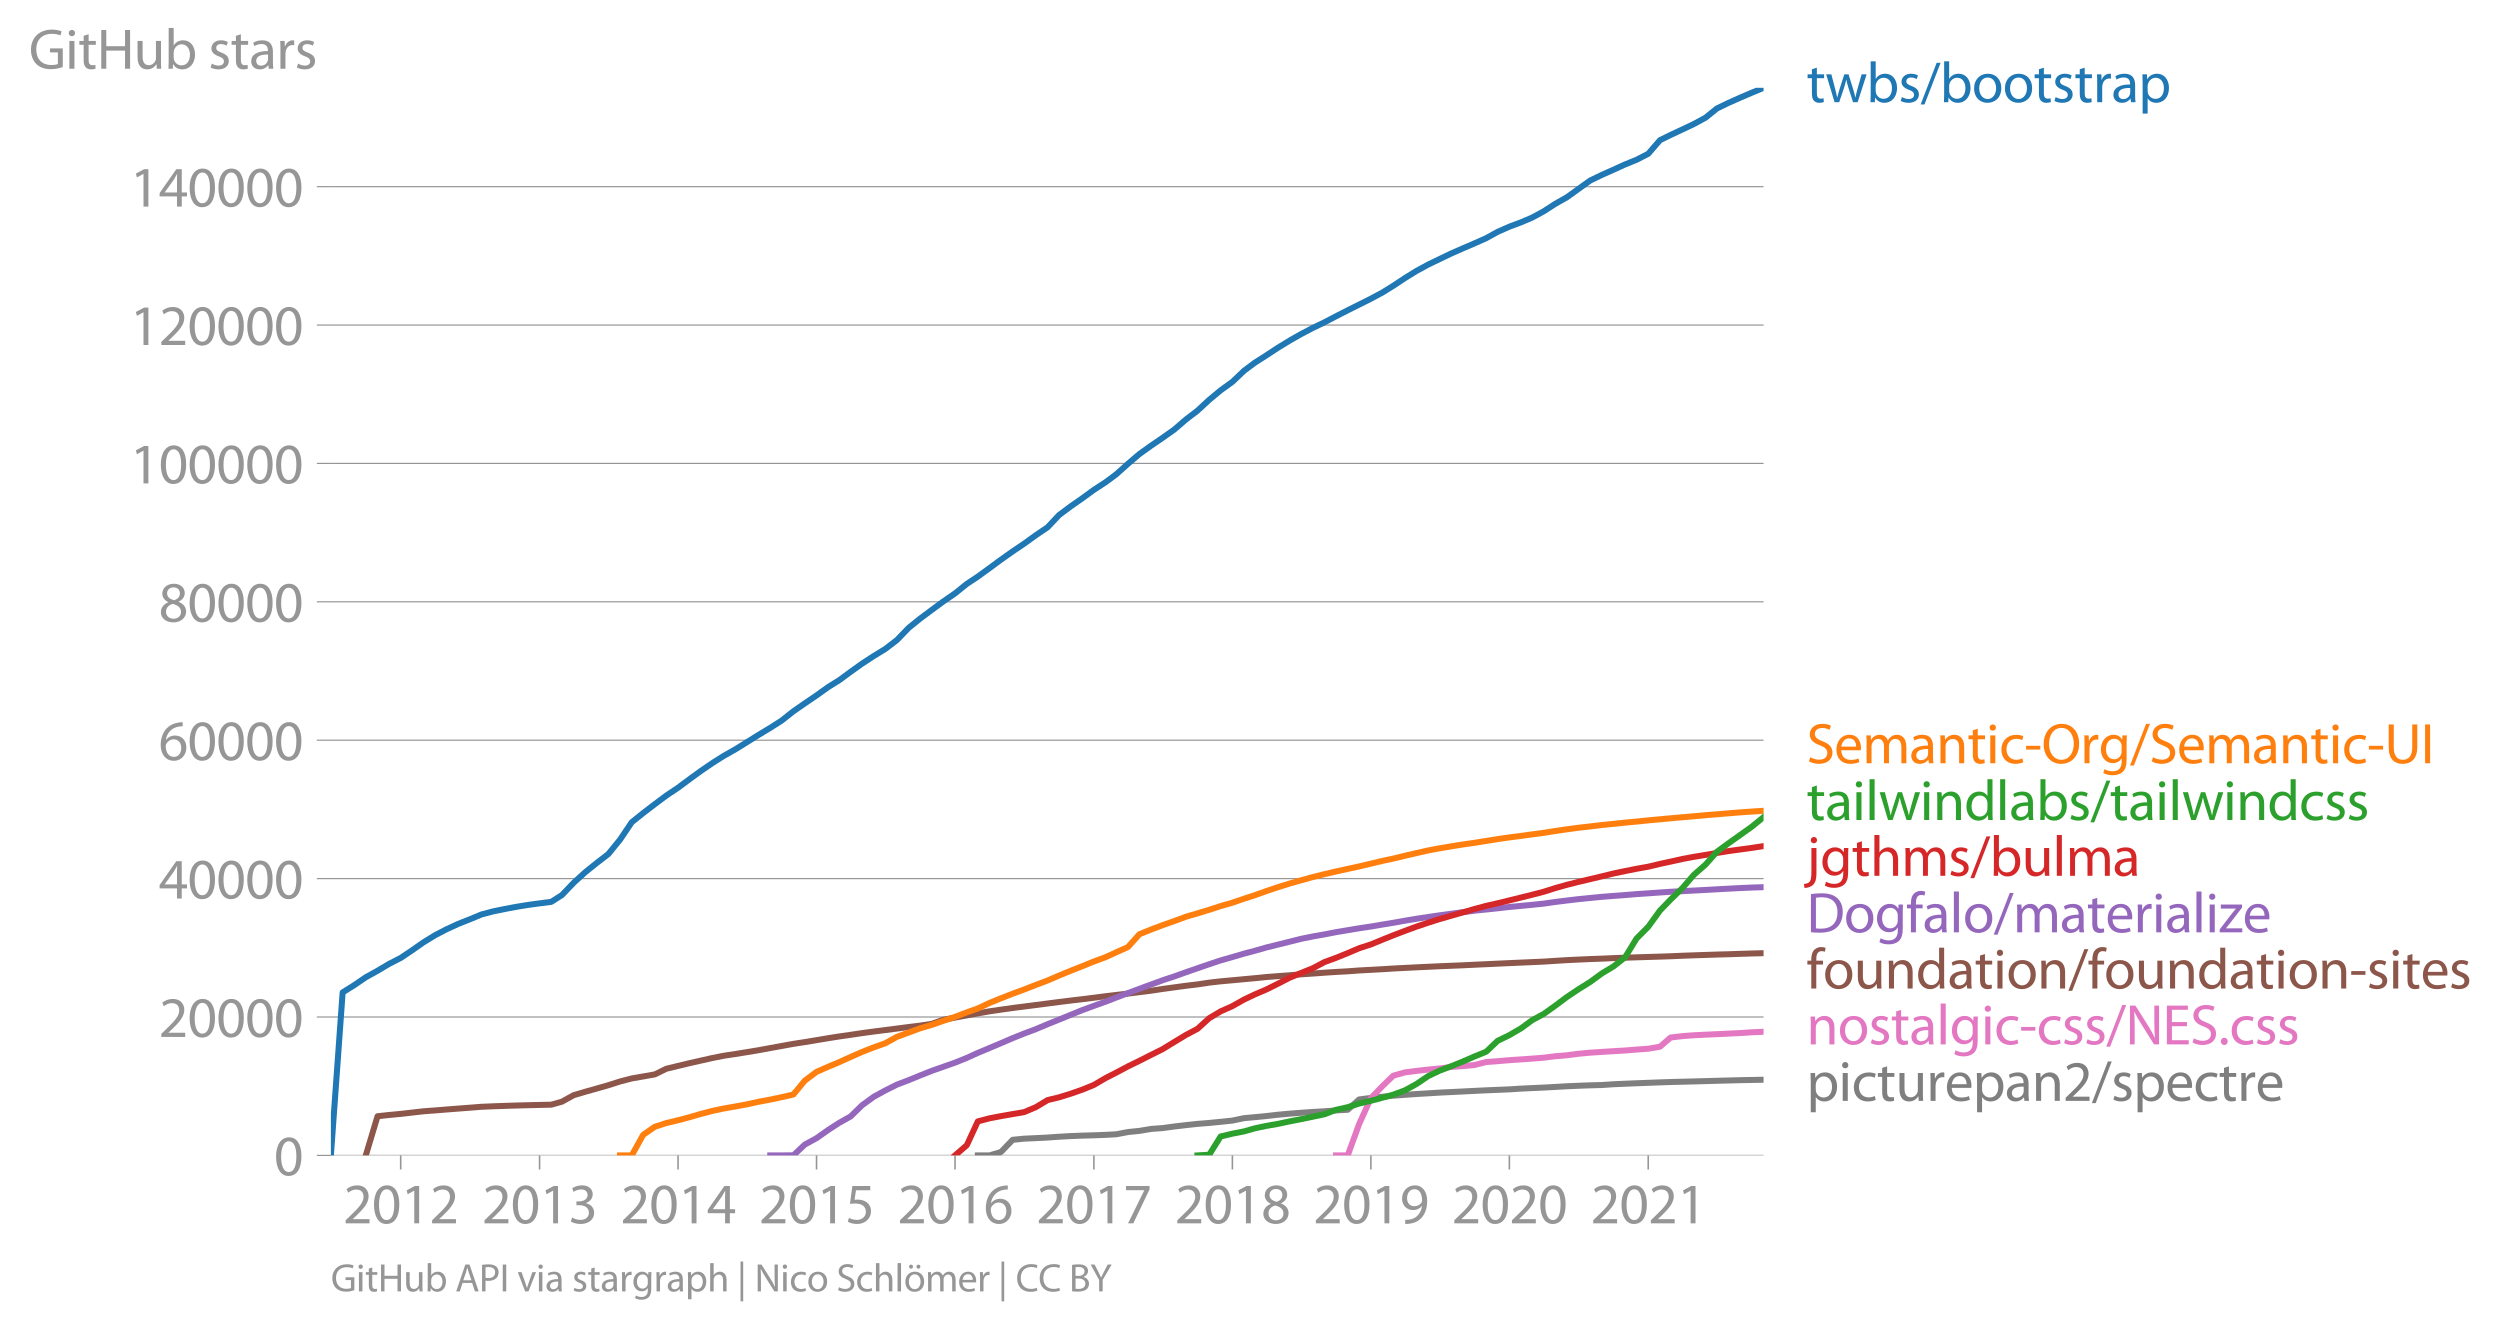 <svg height="442.037" viewBox="0 0 623.16 331.528" width="830.881" xmlns="http://www.w3.org/2000/svg" xmlns:xlink="http://www.w3.org/1999/xlink"><defs><style>*{stroke-linecap:butt;stroke-linejoin:round}</style></defs><g id="figure_1"><path d="M0 331.528h623.16V0H0z" style="fill:none" id="patch_1"/><g id="axes_1"><path d="M82.476 288h357.12V21.89H82.476z" style="fill:none" id="patch_2"/><g id="matplotlib.axis_1"><g id="xtick_1"><g id="line2d_1"><defs><path d="M0 0v3.5" id="m82e48ac716" style="stroke:#969696;stroke-width:.4"/></defs><use style="fill:#969696;stroke:#969696;stroke-width:.4" x="99.878" xlink:href="#m82e48ac716" y="288.001"/></g><g style="fill:#969696" transform="matrix(.14 0 0 -.14 85.515 304.94)" id="text_1"><defs><path d="M2944 0v467H1075v13l333 307c877 845 1434 1466 1434 2234 0 595-378 1209-1274 1209-480 0-890-179-1178-422l180-397c192 160 505 352 883 352 621 0 825-390 825-813-6-627-486-1164-1548-2176L288 346V0h2656z" id="MyriadPro-Regular-32" transform="scale(.016)"/><path d="M1677 4230c-845 0-1447-768-1447-2163C243 691 794-70 1606-70c922 0 1447 780 1447 2195 0 1325-499 2105-1376 2105zm-32-435c582 0 845-672 845-1696 0-1062-276-1734-852-1734-512 0-844 614-844 1696 0 1133 358 1734 851 1734z" id="MyriadPro-Regular-30" transform="scale(.016)"/><path d="M1510 0h544v4160h-480l-908-486 108-429 724 390h12V0z" id="MyriadPro-Regular-31" transform="scale(.016)"/></defs><use xlink:href="#MyriadPro-Regular-32"/><use x="51.3" xlink:href="#MyriadPro-Regular-30"/><use x="102.6" xlink:href="#MyriadPro-Regular-31"/><use x="153.9" xlink:href="#MyriadPro-Regular-32"/></g></g><g id="xtick_2"><use style="fill:#969696;stroke:#969696;stroke-width:.4" x="134.493" xlink:href="#m82e48ac716" y="288.001" id="line2d_2"/><g style="fill:#969696" transform="matrix(.14 0 0 -.14 120.13 304.94)" id="text_2"><defs><path d="M269 211C474 77 883-70 1350-70c999 0 1517 582 1517 1248 0 582-416 966-928 1068v13c512 186 768 551 768 979 0 506-371 992-1190 992-448 0-871-160-1088-320l147-409c179 128 499 275 832 275 518 0 730-294 730-627 0-493-519-704-928-704H896v-423h314c544 0 1068-249 1075-832 6-345-218-806-941-806-390 0-762 160-922 262L269 211z" id="MyriadPro-Regular-33" transform="scale(.016)"/></defs><use xlink:href="#MyriadPro-Regular-32"/><use x="51.3" xlink:href="#MyriadPro-Regular-30"/><use x="102.6" xlink:href="#MyriadPro-Regular-31"/><use x="153.9" xlink:href="#MyriadPro-Regular-33"/></g></g><g id="xtick_3"><use style="fill:#969696;stroke:#969696;stroke-width:.4" x="169.014" xlink:href="#m82e48ac716" y="288.001" id="line2d_3"/><g style="fill:#969696" transform="matrix(.14 0 0 -.14 154.65 304.94)" id="text_3"><defs><path d="M2560 0v1133h582v441h-582v2586h-608L96 1504v-371h1933V0h531zM666 1574v13l1017 1415c115 192 218 371 346 614h19c-13-218-19-435-19-653V1574H666z" id="MyriadPro-Regular-34" transform="scale(.016)"/></defs><use xlink:href="#MyriadPro-Regular-32"/><use x="51.3" xlink:href="#MyriadPro-Regular-30"/><use x="102.6" xlink:href="#MyriadPro-Regular-31"/><use x="153.9" xlink:href="#MyriadPro-Regular-34"/></g></g><g id="xtick_4"><use style="fill:#969696;stroke:#969696;stroke-width:.4" x="203.534" xlink:href="#m82e48ac716" y="288.001" id="line2d_4"/><g style="fill:#969696" transform="matrix(.14 0 0 -.14 189.17 304.94)" id="text_4"><defs><path d="M2771 4160H781L512 2163c154 19 339 45 576 45 832 0 1190-384 1197-922 0-556-455-902-986-902-377 0-717 128-889 230L269 186C467 58 851-70 1306-70c902 0 1548 608 1548 1420 0 525-268 884-595 1069-256 154-576 224-896 224-153 0-243-13-339-25l160 1068h1587v474z" id="MyriadPro-Regular-35" transform="scale(.016)"/></defs><use xlink:href="#MyriadPro-Regular-32"/><use x="51.3" xlink:href="#MyriadPro-Regular-30"/><use x="102.6" xlink:href="#MyriadPro-Regular-31"/><use x="153.9" xlink:href="#MyriadPro-Regular-35"/></g></g><g id="xtick_5"><use style="fill:#969696;stroke:#969696;stroke-width:.4" x="238.054" xlink:href="#m82e48ac716" y="288.001" id="line2d_5"/><g style="fill:#969696" transform="matrix(.14 0 0 -.14 223.691 304.94)" id="text_5"><defs><path d="M2662 4224c-102 0-243-6-409-32-525-64-986-275-1331-614-410-410-704-1056-704-1876C218 621 800-70 1690-70c864 0 1382 704 1382 1465 0 813-518 1344-1254 1344-461 0-807-217-1005-480h-19c96 685 563 1331 1446 1479 160 25 307 32 422 25v461zM1690 365c-589 0-903 505-916 1190 0 103 26 186 64 250 154 301 468 512 807 512 518 0 857-359 857-954s-326-998-806-998h-6z" id="MyriadPro-Regular-36" transform="scale(.016)"/></defs><use xlink:href="#MyriadPro-Regular-32"/><use x="51.3" xlink:href="#MyriadPro-Regular-30"/><use x="102.6" xlink:href="#MyriadPro-Regular-31"/><use x="153.9" xlink:href="#MyriadPro-Regular-36"/></g></g><g id="xtick_6"><use style="fill:#969696;stroke:#969696;stroke-width:.4" x="272.669" xlink:href="#m82e48ac716" y="288.001" id="line2d_6"/><g style="fill:#969696" transform="matrix(.14 0 0 -.14 258.306 304.94)" id="text_6"><defs><path d="M365 4160v-467h2035v-13L595 0h583l1811 3789v371H365z" id="MyriadPro-Regular-37" transform="scale(.016)"/></defs><use xlink:href="#MyriadPro-Regular-32"/><use x="51.3" xlink:href="#MyriadPro-Regular-30"/><use x="102.6" xlink:href="#MyriadPro-Regular-31"/><use x="153.9" xlink:href="#MyriadPro-Regular-37"/></g></g><g id="xtick_7"><use style="fill:#969696;stroke:#969696;stroke-width:.4" x="307.189" xlink:href="#m82e48ac716" y="288.001" id="line2d_7"/><g style="fill:#969696" transform="matrix(.14 0 0 -.14 292.826 304.94)" id="text_7"><defs><path d="M1062 2170c-512-218-825-589-825-1114C237 448 762-70 1632-70c794 0 1414 486 1414 1209 0 506-320 871-838 1075v20c512 243 685 620 685 972 0 519-403 1024-1210 1024-729 0-1286-448-1286-1107 0-358 198-717 659-934l6-19zm583-1831c-531 0-851 371-832 794 0 397 262 717 749 857 563-160 915-403 915-908 0-423-327-743-832-743zm6 3488c506 0 704-345 704-678 0-378-275-634-633-755-480 128-794 352-794 768 0 358 256 665 723 665z" id="MyriadPro-Regular-38" transform="scale(.016)"/></defs><use xlink:href="#MyriadPro-Regular-32"/><use x="51.3" xlink:href="#MyriadPro-Regular-30"/><use x="102.6" xlink:href="#MyriadPro-Regular-31"/><use x="153.9" xlink:href="#MyriadPro-Regular-38"/></g></g><g id="xtick_8"><use style="fill:#969696;stroke:#969696;stroke-width:.4" x="341.71" xlink:href="#m82e48ac716" y="288.001" id="line2d_8"/><g style="fill:#969696" transform="matrix(.14 0 0 -.14 327.347 304.94)" id="text_8"><defs><path d="M614-64c135-6 314 0 519 32 448 51 889 243 1209 557 410 397 717 1037 717 1952 0 1062-525 1753-1376 1753S262 3539 262 2752c0-710 480-1274 1229-1274 416 0 749 167 979 448h20c-77-492-276-857-551-1107-237-224-544-358-870-403-192-19-333-32-455-19V-64zm1024 3866c589 0 852-544 852-1255 0-89-20-153-52-205-147-249-441-435-819-435-486 0-800 365-800 883 0 589 339 1012 813 1012h6z" id="MyriadPro-Regular-39" transform="scale(.016)"/></defs><use xlink:href="#MyriadPro-Regular-32"/><use x="51.3" xlink:href="#MyriadPro-Regular-30"/><use x="102.6" xlink:href="#MyriadPro-Regular-31"/><use x="153.9" xlink:href="#MyriadPro-Regular-39"/></g></g><g id="xtick_9"><use style="fill:#969696;stroke:#969696;stroke-width:.4" x="376.23" xlink:href="#m82e48ac716" y="288.001" id="line2d_9"/><g style="fill:#969696" transform="matrix(.14 0 0 -.14 361.867 304.94)" id="text_9"><use xlink:href="#MyriadPro-Regular-32"/><use x="51.3" xlink:href="#MyriadPro-Regular-30"/><use x="102.6" xlink:href="#MyriadPro-Regular-32"/><use x="153.9" xlink:href="#MyriadPro-Regular-30"/></g></g><g id="xtick_10"><use style="fill:#969696;stroke:#969696;stroke-width:.4" x="410.845" xlink:href="#m82e48ac716" y="288.001" id="line2d_10"/><g style="fill:#969696" transform="matrix(.14 0 0 -.14 396.482 304.94)" id="text_10"><use xlink:href="#MyriadPro-Regular-32"/><use x="51.3" xlink:href="#MyriadPro-Regular-30"/><use x="102.6" xlink:href="#MyriadPro-Regular-32"/><use x="153.9" xlink:href="#MyriadPro-Regular-31"/></g></g></g><g id="matplotlib.axis_2"><g id="ytick_1"><path clip-path="url(#p76e4a650b2)" d="M82.476 288h357.12" style="fill:none;stroke:#969696;stroke-linecap:square;stroke-width:.3" id="line2d_11"/><g id="line2d_12"><defs><path d="M0 0h-3.5" id="m684e1a2190" style="stroke:#969696;stroke-width:.3"/></defs><use style="fill:#969696;stroke:#969696;stroke-width:.3" x="82.476" xlink:href="#m684e1a2190" y="288.001"/></g><use xlink:href="#MyriadPro-Regular-30" style="fill:#969696" transform="matrix(.14 0 0 -.14 68.295 292.97)" id="text_11"/></g><g id="ytick_2"><path clip-path="url(#p76e4a650b2)" d="M82.476 253.504h357.12" style="fill:none;stroke:#969696;stroke-linecap:square;stroke-width:.3" id="line2d_13"/><use style="fill:#969696;stroke:#969696;stroke-width:.3" x="82.476" xlink:href="#m684e1a2190" y="253.504" id="line2d_14"/><g style="fill:#969696" transform="matrix(.14 0 0 -.14 39.568 258.474)" id="text_12"><use xlink:href="#MyriadPro-Regular-32"/><use x="51.3" xlink:href="#MyriadPro-Regular-30"/><use x="102.6" xlink:href="#MyriadPro-Regular-30"/><use x="153.9" xlink:href="#MyriadPro-Regular-30"/><use x="205.2" xlink:href="#MyriadPro-Regular-30"/></g></g><g id="ytick_3"><path clip-path="url(#p76e4a650b2)" d="M82.476 219.007h357.12" style="fill:none;stroke:#969696;stroke-linecap:square;stroke-width:.3" id="line2d_15"/><use style="fill:#969696;stroke:#969696;stroke-width:.3" x="82.476" xlink:href="#m684e1a2190" y="219.007" id="line2d_16"/><g style="fill:#969696" transform="matrix(.14 0 0 -.14 39.568 223.977)" id="text_13"><use xlink:href="#MyriadPro-Regular-34"/><use x="51.3" xlink:href="#MyriadPro-Regular-30"/><use x="102.6" xlink:href="#MyriadPro-Regular-30"/><use x="153.9" xlink:href="#MyriadPro-Regular-30"/><use x="205.2" xlink:href="#MyriadPro-Regular-30"/></g></g><g id="ytick_4"><path clip-path="url(#p76e4a650b2)" d="M82.476 184.51h357.12" style="fill:none;stroke:#969696;stroke-linecap:square;stroke-width:.3" id="line2d_17"/><use style="fill:#969696;stroke:#969696;stroke-width:.3" x="82.476" xlink:href="#m684e1a2190" y="184.51" id="line2d_18"/><g style="fill:#969696" transform="matrix(.14 0 0 -.14 39.568 189.48)" id="text_14"><use xlink:href="#MyriadPro-Regular-36"/><use x="51.3" xlink:href="#MyriadPro-Regular-30"/><use x="102.6" xlink:href="#MyriadPro-Regular-30"/><use x="153.9" xlink:href="#MyriadPro-Regular-30"/><use x="205.2" xlink:href="#MyriadPro-Regular-30"/></g></g><g id="ytick_5"><path clip-path="url(#p76e4a650b2)" d="M82.476 150.013h357.12" style="fill:none;stroke:#969696;stroke-linecap:square;stroke-width:.3" id="line2d_19"/><use style="fill:#969696;stroke:#969696;stroke-width:.3" x="82.476" xlink:href="#m684e1a2190" y="150.013" id="line2d_20"/><g style="fill:#969696" transform="matrix(.14 0 0 -.14 39.568 154.983)" id="text_15"><use xlink:href="#MyriadPro-Regular-38"/><use x="51.3" xlink:href="#MyriadPro-Regular-30"/><use x="102.6" xlink:href="#MyriadPro-Regular-30"/><use x="153.9" xlink:href="#MyriadPro-Regular-30"/><use x="205.2" xlink:href="#MyriadPro-Regular-30"/></g></g><g id="ytick_6"><path clip-path="url(#p76e4a650b2)" d="M82.476 115.516h357.12" style="fill:none;stroke:#969696;stroke-linecap:square;stroke-width:.3" id="line2d_21"/><use style="fill:#969696;stroke:#969696;stroke-width:.3" x="82.476" xlink:href="#m684e1a2190" y="115.516" id="line2d_22"/><g style="fill:#969696" transform="matrix(.14 0 0 -.14 32.387 120.486)" id="text_16"><use xlink:href="#MyriadPro-Regular-31"/><use x="51.3" xlink:href="#MyriadPro-Regular-30"/><use x="102.6" xlink:href="#MyriadPro-Regular-30"/><use x="153.9" xlink:href="#MyriadPro-Regular-30"/><use x="205.2" xlink:href="#MyriadPro-Regular-30"/><use x="256.5" xlink:href="#MyriadPro-Regular-30"/></g></g><g id="ytick_7"><path clip-path="url(#p76e4a650b2)" d="M82.476 81.02h357.12" style="fill:none;stroke:#969696;stroke-linecap:square;stroke-width:.3" id="line2d_23"/><use style="fill:#969696;stroke:#969696;stroke-width:.3" x="82.476" xlink:href="#m684e1a2190" y="81.02" id="line2d_24"/><g style="fill:#969696" transform="matrix(.14 0 0 -.14 32.387 85.99)" id="text_17"><use xlink:href="#MyriadPro-Regular-31"/><use x="51.3" xlink:href="#MyriadPro-Regular-32"/><use x="102.6" xlink:href="#MyriadPro-Regular-30"/><use x="153.9" xlink:href="#MyriadPro-Regular-30"/><use x="205.2" xlink:href="#MyriadPro-Regular-30"/><use x="256.5" xlink:href="#MyriadPro-Regular-30"/></g></g><g id="ytick_8"><path clip-path="url(#p76e4a650b2)" d="M82.476 46.523h357.12" style="fill:none;stroke:#969696;stroke-linecap:square;stroke-width:.3" id="line2d_25"/><use style="fill:#969696;stroke:#969696;stroke-width:.3" x="82.476" xlink:href="#m684e1a2190" y="46.523" id="line2d_26"/><g style="fill:#969696" transform="matrix(.14 0 0 -.14 32.387 51.493)" id="text_18"><use xlink:href="#MyriadPro-Regular-31"/><use x="51.3" xlink:href="#MyriadPro-Regular-34"/><use x="102.6" xlink:href="#MyriadPro-Regular-30"/><use x="153.9" xlink:href="#MyriadPro-Regular-30"/><use x="205.2" xlink:href="#MyriadPro-Regular-30"/><use x="256.5" xlink:href="#MyriadPro-Regular-30"/></g></g><g style="fill:#969696" transform="matrix(.14 0 0 -.14 7.2 17.14)" id="text_19"><defs><path d="M3770 2266H2349v-448h877V531c-128-64-378-115-743-115-1005 0-1664 646-1664 1741 0 1081 685 1734 1735 1734 435 0 723-83 953-185l135 454c-186 90-576 198-1076 198-1446 0-2329-940-2336-2227 0-672 231-1248 602-1606 422-403 960-570 1613-570 582 0 1075 147 1325 237v2074z" id="MyriadPro-Regular-47" transform="scale(.016)"/><path d="M1030 0v3098H467V0h563zM749 4320c-205 0-352-154-352-352 0-192 141-346 339-346 224 0 365 154 358 346 0 198-134 352-345 352z" id="MyriadPro-Regular-69" transform="scale(.016)"/><path d="M595 3667v-569H115v-429h480V979c0-365 58-640 218-806C947 19 1158-70 1421-70c217 0 390 38 499 83l-26 422c-83-25-172-38-326-38-314 0-422 217-422 601v1671h806v429h-806v742l-551-173z" id="MyriadPro-Regular-74" transform="scale(.016)"/><path d="M486 4314V0h557v2022h2087V0h563v4314h-563V2509H1043v1805H486z" id="MyriadPro-Regular-48" transform="scale(.016)"/><path d="M3059 3098h-563V1197c0-103-19-205-51-288-103-250-365-512-743-512-512 0-691 397-691 985v1716H448V1286C448 198 1030-70 1517-70c550 0 877 326 1024 576h13l32-506h499c-19 243-26 525-26 845v2253z" id="MyriadPro-Regular-75" transform="scale(.016)"/><path d="M467 800c0-275-13-589-25-800h486l26 512h19c230-410 589-582 1037-582 691 0 1388 550 1388 1657 7 941-537 1581-1305 1581-499 0-858-224-1056-570h-13v1946H467V800zm557 998c0 90 19 167 32 231 115 429 474 691 858 691 601 0 921-531 921-1152 0-710-352-1190-941-1190-409 0-736 268-844 659-13 64-26 134-26 205v556z" id="MyriadPro-Regular-62" transform="scale(.016)"/><path d="M250 147C467 19 781-70 1120-70c736 0 1158 390 1158 934 0 461-275 730-812 934-404 154-589 269-589 525 0 231 185 423 518 423 288 0 512-103 634-180l141 410c-173 102-448 192-762 192-666 0-1069-410-1069-909 0-371 263-678 819-877 416-153 576-300 576-569 0-256-192-461-601-461-282 0-576 115-743 224L250 147z" id="MyriadPro-Regular-73" transform="scale(.016)"/><path d="M2643 1901c0 621-230 1267-1177 1267-391 0-762-109-1018-275l128-371c218 140 518 230 806 230 634 0 704-461 704-717v-64C890 1978 224 1568 224 819c0-448 320-889 947-889 442 0 775 217 947 460h20l44-390h512c-38 211-51 474-51 742v1159zm-544-858c0-57-13-121-32-179-89-262-345-518-749-518-288 0-531 172-531 537 0 602 698 711 1312 698v-538z" id="MyriadPro-Regular-61" transform="scale(.016)"/><path d="M467 0h557v1651c0 96 13 186 26 263 76 422 358 723 755 723 77 0 134-7 192-19v531c-51 13-96 19-160 19-378 0-717-262-858-678h-25l-20 608H442c19-288 25-602 25-967V0z" id="MyriadPro-Regular-72" transform="scale(.016)"/></defs><use xlink:href="#MyriadPro-Regular-47"/><use x="64.6" xlink:href="#MyriadPro-Regular-69"/><use x="88" xlink:href="#MyriadPro-Regular-74"/><use x="121.1" xlink:href="#MyriadPro-Regular-48"/><use x="186.3" xlink:href="#MyriadPro-Regular-75"/><use x="241.4" xlink:href="#MyriadPro-Regular-62"/><use x="298.3" xlink:href="#MyriadPro-Regular-20"/><use x="319.5" xlink:href="#MyriadPro-Regular-73"/><use x="359.1" xlink:href="#MyriadPro-Regular-74"/><use x="392.2" xlink:href="#MyriadPro-Regular-61"/><use x="440.4" xlink:href="#MyriadPro-Regular-72"/><use x="473.1" xlink:href="#MyriadPro-Regular-73"/></g></g><path clip-path="url(#p76e4a650b2)" d="m243.729 288 2.932-.001 2.837-.84 2.932-3.048 2.837-.281 2.932-.133 2.932-.148 2.837-.202 2.932-.164 2.837-.107 2.932-.09 2.932-.108 2.648-.145 2.932-.555 2.837-.289 2.932-.49 2.837-.208 2.932-.397 2.932-.343 2.837-.307 2.932-.235 2.838-.28 2.931-.306 2.932-.612 2.648-.238 2.932-.288 2.838-.323 2.931-.27 2.838-.216 2.932-.206 2.932-.167 2.837-.207 2.932-.17 2.837-2.572 2.932-.383 2.932-.294 2.648-.26 2.932-.214 2.837-.203 2.932-.173 2.837-.178 2.932-.14 2.932-.143 2.837-.148 2.932-.138 2.837-.117 2.932-.124 2.932-.185 2.743-.131 2.932-.133 2.837-.153 2.932-.173 2.837-.12 2.932-.11 2.932-.075 2.837-.195 2.932-.128 2.837-.115 2.932-.112 2.932-.112 2.648-.09 2.932-.074 2.837-.07 2.932-.08 2.837-.083 2.932-.073 2.932-.08 2.837-.052 2.932-.059" style="fill:none;stroke:#7f7f7f;stroke-linecap:square;stroke-width:1.5" id="line2d_27"/><path clip-path="url(#p76e4a650b2)" d="m333.009 288 2.932-.001 2.837-7.803 2.932-6.46 2.932-3.048 2.648-2.561 2.932-.825 2.837-.36 2.932-.335 2.837-.27 2.932-.389 2.932-.213 2.837-.264 2.932-.744 2.837-.21 2.932-.254 2.932-.195 2.743-.193 2.932-.238 2.837-.355 2.932-.24 2.837-.378 2.932-.27 2.932-.194 2.837-.177 2.932-.173 2.837-.233 2.932-.207 2.932-.502 2.648-2.292 2.932-.347 2.837-.215 2.932-.145 2.837-.128 2.932-.141 2.932-.138 2.837-.188 2.932-.136" style="fill:none;stroke:#e377c2;stroke-linecap:square;stroke-width:1.5" id="line2d_28"/><path clip-path="url(#p76e4a650b2)" d="m91.177 288 2.932-9.76 2.837-.31 2.932-.277 2.932-.336 2.743-.312 2.932-.221 2.837-.228 2.932-.23 2.837-.215 2.932-.23 2.932-.125 2.837-.1 2.932-.093 2.837-.071 2.932-.072 2.932-.064 2.648-.749 2.932-1.62 2.837-.838 2.932-.826 2.838-.81 2.931-.934 2.932-.764 2.838-.493 2.931-.52 2.838-1.398 2.932-.71 2.931-.703 2.649-.597 2.931-.662 2.838-.564 2.932-.443 2.837-.456 2.932-.486 2.932-.545 2.837-.509 2.932-.536 2.837-.433 2.932-.487 2.932-.493 2.648-.42 2.932-.418 2.837-.428 2.932-.392 2.837-.363 2.932-.376 2.932-.385 2.837-.35 2.932-.45 2.837-1.003 2.932-.553 2.932-.537 2.743-.503 2.932-.518 2.837-.415 2.932-.416 2.837-.36 2.932-.378 2.932-.383 2.837-.368 2.932-.364 2.837-.33 2.932-.373 2.932-.378 2.648-.316 2.932-.341 2.837-.356 2.932-.364 2.837-.432 2.932-.397 2.932-.4 2.837-.337 2.932-.441 2.838-.325 2.931-.262 2.932-.276 2.648-.241 2.932-.295 2.838-.217 2.931-.218 2.838-.233 2.932-.196 2.932-.218 2.837-.182 2.932-.16 2.837-.211 2.932-.157 2.932-.16 2.648-.168 2.932-.153 2.837-.144 2.932-.134 2.837-.133 2.932-.12 2.932-.121 2.837-.14 2.932-.133 2.837-.133 2.932-.133 2.932-.129 2.743-.122 2.932-.13 2.837-.186 2.932-.18 2.837-.134 2.932-.131 2.932-.104 2.837-.129 2.932-.105 2.837-.093 2.932-.09 2.932-.088 2.648-.09 2.932-.127 2.837-.104 2.932-.098 2.837-.093 2.932-.081 2.932-.1 2.837-.09 2.932-.072" style="fill:none;stroke:#8c564b;stroke-linecap:square;stroke-width:1.5" id="line2d_29"/><g style="fill:#1f77b4" transform="matrix(.14 0 0 -.14 450.31 25.473)" id="text_20"><defs><path d="M115 3098 1050 0h512l499 1472c109 333 205 653 281 1024h13c77-365 167-672 275-1018L3104 0h512l998 3098h-556l-442-1556c-102-364-186-691-237-1004h-19c-70 313-160 640-275 1011l-480 1549h-474l-505-1575c-103-339-205-672-276-985h-19c-57 320-141 640-230 985L691 3098H115z" id="MyriadPro-Regular-77" transform="scale(.016)"/><path d="m422-256 1792 4640h-435L-6-256h428z" id="MyriadPro-Regular-2f" transform="scale(.016)"/><path d="M1779 3168c-857 0-1536-608-1536-1645C243 544 890-70 1728-70c749 0 1542 499 1542 1644 0 948-601 1594-1491 1594zm-13-422c666 0 928-666 928-1191 0-697-403-1203-940-1203-551 0-941 512-941 1190 0 589 288 1204 953 1204z" id="MyriadPro-Regular-6f" transform="scale(.016)"/><path d="M467-1267h557V416h13c185-307 544-486 953-486 730 0 1408 550 1408 1664 0 940-563 1574-1312 1574-505 0-870-224-1100-602h-13l-26 532H442c12-295 25-615 25-1012v-3353zm557 3059c0 77 19 160 38 230 109 423 468 698 852 698 595 0 921-531 921-1152 0-710-345-1197-941-1197-403 0-742 269-844 659-13 71-26 148-26 231v531z" id="MyriadPro-Regular-70" transform="scale(.016)"/></defs><use xlink:href="#MyriadPro-Regular-74"/><use x="33.1" xlink:href="#MyriadPro-Regular-77"/><use x="106.7" xlink:href="#MyriadPro-Regular-62"/><use x="163.6" xlink:href="#MyriadPro-Regular-73"/><use x="203.2" xlink:href="#MyriadPro-Regular-2f"/><use x="237.5" xlink:href="#MyriadPro-Regular-62"/><use x="294.4" xlink:href="#MyriadPro-Regular-6f"/><use x="349.3" xlink:href="#MyriadPro-Regular-6f"/><use x="404.2" xlink:href="#MyriadPro-Regular-74"/><use x="437.3" xlink:href="#MyriadPro-Regular-73"/><use x="476.9" xlink:href="#MyriadPro-Regular-74"/><use x="510" xlink:href="#MyriadPro-Regular-72"/><use x="542.7" xlink:href="#MyriadPro-Regular-61"/><use x="590.9" xlink:href="#MyriadPro-Regular-70"/></g><g style="fill:#ff7f0e" transform="matrix(.14 0 0 -.14 450.31 190.247)" id="text_21"><defs><path d="M269 211C499 58 954-70 1370-70c1017 0 1510 582 1510 1248 0 633-371 985-1101 1267-595 230-857 429-857 832 0 294 224 646 812 646 391 0 679-128 820-205l153 455c-192 109-512 211-953 211-839 0-1396-499-1396-1171 0-608 436-973 1140-1223 582-224 812-454 812-857 0-435-332-736-902-736-384 0-749 128-998 281L269 211z" id="MyriadPro-Regular-53" transform="scale(.016)"/><path d="M2957 1446c6 58 19 148 19 263 0 569-269 1459-1280 1459-902 0-1453-736-1453-1670C243 563 813-70 1766-70c493 0 832 108 1031 198l-96 403c-211-89-455-160-858-160-563 0-1049 314-1062 1075h2176zM787 1850c45 390 295 915 864 915 634 0 787-557 781-915H787z" id="MyriadPro-Regular-65" transform="scale(.016)"/><path d="M467 0h551v1869c0 96 12 192 44 275 90 282 346 563 698 563 429 0 646-358 646-851V0h551v1914c0 102 19 204 45 281 96 275 345 512 665 512 455 0 672-358 672-953V0h551v1824c0 1075-608 1344-1018 1344-294 0-499-77-685-218-128-96-249-230-345-403h-13c-135 365-455 621-877 621-512 0-800-275-973-570h-19l-26 500H442c19-256 25-519 25-839V0z" id="MyriadPro-Regular-6d" transform="scale(.016)"/><path d="M467 0h563v1862c0 96 13 192 39 263 96 313 384 576 755 576 531 0 717-416 717-915V0h563v1850c0 1062-666 1318-1094 1318-512 0-871-288-1024-582h-13l-32 512H442c19-256 25-519 25-839V0z" id="MyriadPro-Regular-6e" transform="scale(.016)"/><path d="M2579 538c-160-71-371-154-691-154-614 0-1075 442-1075 1158 0 647 384 1172 1094 1172 307 0 519-71 653-148l128 436c-154 76-448 160-781 160-1011 0-1664-692-1664-1645C243 570 851-70 1786-70c416 0 742 108 889 185l-96 423z" id="MyriadPro-Regular-63" transform="scale(.016)"/><path d="M192 1939v-416h1581v416H192z" id="MyriadPro-Regular-2d" transform="scale(.016)"/><path d="M2234 4384c-1152 0-2004-896-2004-2266C230 813 1030-70 2170-70c1100 0 2003 787 2003 2272 0 1280-762 2182-1939 2182zm-26-454c928 0 1376-896 1376-1754 0-979-499-1792-1382-1792-877 0-1376 826-1376 1747 0 947 460 1799 1382 1799z" id="MyriadPro-Regular-4f" transform="scale(.016)"/><path d="M3110 2246c0 378 13 628 26 852h-493l-25-468h-13c-135 256-429 538-967 538-710 0-1395-595-1395-1645C243 666 794 13 1562 13c480 0 812 230 985 518h13V186c0-781-422-1082-998-1082-384 0-704 115-909 243l-141-429c250-166 659-256 1030-256 391 0 826 90 1127 372 301 268 441 704 441 1414v1798zm-556-928c0-96-13-204-45-300-122-359-435-576-781-576-608 0-915 505-915 1113 0 717 384 1171 921 1171 410 0 685-268 788-595 25-77 32-160 32-256v-557z" id="MyriadPro-Regular-67" transform="scale(.016)"/><path d="M480 4314V1773C480 435 1146-70 2029-70c934 0 1632 544 1632 1868v2516h-563V1760c0-954-410-1376-1050-1376-576 0-1005 410-1005 1376v2554H480z" id="MyriadPro-Regular-55" transform="scale(.016)"/><path d="M486 4314V0h557v4314H486z" id="MyriadPro-Regular-49" transform="scale(.016)"/></defs><use xlink:href="#MyriadPro-Regular-53"/><use x="49.3" xlink:href="#MyriadPro-Regular-65"/><use x="99.4" xlink:href="#MyriadPro-Regular-6d"/><use x="182.8" xlink:href="#MyriadPro-Regular-61"/><use x="231" xlink:href="#MyriadPro-Regular-6e"/><use x="286.5" xlink:href="#MyriadPro-Regular-74"/><use x="319.6" xlink:href="#MyriadPro-Regular-69"/><use x="343" xlink:href="#MyriadPro-Regular-63"/><use x="387.8" xlink:href="#MyriadPro-Regular-2d"/><use x="418.5" xlink:href="#MyriadPro-Regular-4f"/><use x="487.4" xlink:href="#MyriadPro-Regular-72"/><use x="520.1" xlink:href="#MyriadPro-Regular-67"/><use x="576" xlink:href="#MyriadPro-Regular-2f"/><use x="610.3" xlink:href="#MyriadPro-Regular-53"/><use x="659.6" xlink:href="#MyriadPro-Regular-65"/><use x="709.7" xlink:href="#MyriadPro-Regular-6d"/><use x="793.1" xlink:href="#MyriadPro-Regular-61"/><use x="841.3" xlink:href="#MyriadPro-Regular-6e"/><use x="896.8" xlink:href="#MyriadPro-Regular-74"/><use x="929.9" xlink:href="#MyriadPro-Regular-69"/><use x="953.3" xlink:href="#MyriadPro-Regular-63"/><use x="998.1" xlink:href="#MyriadPro-Regular-2d"/><use x="1028.8" xlink:href="#MyriadPro-Regular-55"/><use x="1093.5" xlink:href="#MyriadPro-Regular-49"/></g><g style="fill:#2ca02c" transform="matrix(.14 0 0 -.14 450.31 204.402)" id="text_22"><defs><path d="M467 0h563v4544H467V0z" id="MyriadPro-Regular-6c" transform="scale(.016)"/><path d="M2579 4544V2694h-13c-140 250-460 474-934 474-755 0-1395-634-1389-1664C243 563 819-70 1568-70c506 0 883 262 1056 608h13l25-538h506c-19 211-26 525-26 800v3744h-563zm0-3245c0-89-6-166-25-243-103-422-448-672-826-672-608 0-915 518-915 1146 0 684 345 1196 928 1196 422 0 729-294 813-652 19-71 25-167 25-237v-538z" id="MyriadPro-Regular-64" transform="scale(.016)"/></defs><use xlink:href="#MyriadPro-Regular-74"/><use x="33.1" xlink:href="#MyriadPro-Regular-61"/><use x="81.3" xlink:href="#MyriadPro-Regular-69"/><use x="104.7" xlink:href="#MyriadPro-Regular-6c"/><use x="128.3" xlink:href="#MyriadPro-Regular-77"/><use x="201.9" xlink:href="#MyriadPro-Regular-69"/><use x="225.3" xlink:href="#MyriadPro-Regular-6e"/><use x="280.8" xlink:href="#MyriadPro-Regular-64"/><use x="337.2" xlink:href="#MyriadPro-Regular-6c"/><use x="360.8" xlink:href="#MyriadPro-Regular-61"/><use x="409" xlink:href="#MyriadPro-Regular-62"/><use x="465.9" xlink:href="#MyriadPro-Regular-73"/><use x="505.5" xlink:href="#MyriadPro-Regular-2f"/><use x="539.8" xlink:href="#MyriadPro-Regular-74"/><use x="572.9" xlink:href="#MyriadPro-Regular-61"/><use x="621.1" xlink:href="#MyriadPro-Regular-69"/><use x="644.5" xlink:href="#MyriadPro-Regular-6c"/><use x="668.1" xlink:href="#MyriadPro-Regular-77"/><use x="741.7" xlink:href="#MyriadPro-Regular-69"/><use x="765.1" xlink:href="#MyriadPro-Regular-6e"/><use x="820.6" xlink:href="#MyriadPro-Regular-64"/><use x="877" xlink:href="#MyriadPro-Regular-63"/><use x="921.8" xlink:href="#MyriadPro-Regular-73"/><use x="961.4" xlink:href="#MyriadPro-Regular-73"/></g><g style="fill:#d62728" transform="matrix(.14 0 0 -.14 450.31 218.311)" id="text_23"><defs><path d="M-230-1350c300 0 710 102 960 352 275 281 371 672 371 1273v2823H538V493c0-743-58-992-212-1165C192-819-32-890-288-909l58-441zM826 4320c-212 0-359-154-359-352 0-186 135-346 346-346 224 0 358 160 352 346 0 198-135 352-339 352z" id="MyriadPro-Regular-6a" transform="scale(.016)"/><path d="M467 0h563v1869c0 109 7 192 39 269 102 307 390 563 755 563 531 0 717-423 717-922V0h563v1843c0 1069-666 1325-1082 1325-211 0-409-64-576-160-172-96-313-237-403-397h-13v1933H467V0z" id="MyriadPro-Regular-68" transform="scale(.016)"/></defs><use xlink:href="#MyriadPro-Regular-6a"/><use x="24.3" xlink:href="#MyriadPro-Regular-67"/><use x="80.2" xlink:href="#MyriadPro-Regular-74"/><use x="113.3" xlink:href="#MyriadPro-Regular-68"/><use x="168.8" xlink:href="#MyriadPro-Regular-6d"/><use x="252.2" xlink:href="#MyriadPro-Regular-73"/><use x="291.8" xlink:href="#MyriadPro-Regular-2f"/><use x="326.1" xlink:href="#MyriadPro-Regular-62"/><use x="383" xlink:href="#MyriadPro-Regular-75"/><use x="438.1" xlink:href="#MyriadPro-Regular-6c"/><use x="461.7" xlink:href="#MyriadPro-Regular-6d"/><use x="545.1" xlink:href="#MyriadPro-Regular-61"/></g><g style="fill:#9467bd" transform="matrix(.14 0 0 -.14 450.31 232.4)" id="text_24"><defs><path d="M486 13c282-32 615-51 1012-51 838 0 1504 217 1907 620 403 397 621 973 621 1677 0 698-224 1197-608 1549-378 352-948 538-1748 538-441 0-844-39-1184-90V13zm557 3833c147 32 365 58 653 58 1178 0 1754-646 1747-1664 0-1165-646-1830-1837-1830-217 0-422 6-563 32v3404z" id="MyriadPro-Regular-44" transform="scale(.016)"/><path d="M1082 0v2669h748v429h-748v166c0 474 121 896 601 896 160 0 275-32 359-70l76 435c-108 45-281 89-480 89-262 0-544-83-755-288-262-249-358-646-358-1081v-147H90v-429h435V0h557z" id="MyriadPro-Regular-66" transform="scale(.016)"/><path d="M115 0h2515v448H819v13c141 160 269 313 397 486l1382 1799 7 352H243v-455h1677v-13c-141-166-269-313-403-480L115 326V0z" id="MyriadPro-Regular-7a" transform="scale(.016)"/></defs><use xlink:href="#MyriadPro-Regular-44"/><use x="66.6" xlink:href="#MyriadPro-Regular-6f"/><use x="121.5" xlink:href="#MyriadPro-Regular-67"/><use x="177.4" xlink:href="#MyriadPro-Regular-66"/><use x="206.6" xlink:href="#MyriadPro-Regular-61"/><use x="254.8" xlink:href="#MyriadPro-Regular-6c"/><use x="278.4" xlink:href="#MyriadPro-Regular-6f"/><use x="333.3" xlink:href="#MyriadPro-Regular-2f"/><use x="367.6" xlink:href="#MyriadPro-Regular-6d"/><use x="451" xlink:href="#MyriadPro-Regular-61"/><use x="499.2" xlink:href="#MyriadPro-Regular-74"/><use x="532.3" xlink:href="#MyriadPro-Regular-65"/><use x="582.4" xlink:href="#MyriadPro-Regular-72"/><use x="615.1" xlink:href="#MyriadPro-Regular-69"/><use x="638.5" xlink:href="#MyriadPro-Regular-61"/><use x="686.7" xlink:href="#MyriadPro-Regular-6c"/><use x="710.3" xlink:href="#MyriadPro-Regular-69"/><use x="733.7" xlink:href="#MyriadPro-Regular-7a"/><use x="776.5" xlink:href="#MyriadPro-Regular-65"/></g><g style="fill:#8c564b" transform="matrix(.14 0 0 -.14 450.31 246.402)" id="text_25"><use xlink:href="#MyriadPro-Regular-66"/><use x="29.2" xlink:href="#MyriadPro-Regular-6f"/><use x="84.1" xlink:href="#MyriadPro-Regular-75"/><use x="139.2" xlink:href="#MyriadPro-Regular-6e"/><use x="194.7" xlink:href="#MyriadPro-Regular-64"/><use x="251.1" xlink:href="#MyriadPro-Regular-61"/><use x="299.3" xlink:href="#MyriadPro-Regular-74"/><use x="332.4" xlink:href="#MyriadPro-Regular-69"/><use x="355.8" xlink:href="#MyriadPro-Regular-6f"/><use x="410.7" xlink:href="#MyriadPro-Regular-6e"/><use x="466.2" xlink:href="#MyriadPro-Regular-2f"/><use x="500.5" xlink:href="#MyriadPro-Regular-66"/><use x="529.7" xlink:href="#MyriadPro-Regular-6f"/><use x="584.6" xlink:href="#MyriadPro-Regular-75"/><use x="639.7" xlink:href="#MyriadPro-Regular-6e"/><use x="695.2" xlink:href="#MyriadPro-Regular-64"/><use x="751.6" xlink:href="#MyriadPro-Regular-61"/><use x="799.8" xlink:href="#MyriadPro-Regular-74"/><use x="832.9" xlink:href="#MyriadPro-Regular-69"/><use x="856.3" xlink:href="#MyriadPro-Regular-6f"/><use x="911.2" xlink:href="#MyriadPro-Regular-6e"/><use x="966.7" xlink:href="#MyriadPro-Regular-2d"/><use x="997.4" xlink:href="#MyriadPro-Regular-73"/><use x="1037" xlink:href="#MyriadPro-Regular-69"/><use x="1060.4" xlink:href="#MyriadPro-Regular-74"/><use x="1093.5" xlink:href="#MyriadPro-Regular-65"/><use x="1143.6" xlink:href="#MyriadPro-Regular-73"/></g><g style="fill:#e377c2" transform="matrix(.14 0 0 -.14 450.31 260.324)" id="text_26"><defs><path d="M1011 0v1843c0 717-13 1235-45 1779l20 7c217-467 505-960 806-1440L3162 0h563v4314h-525V2509c0-672 13-1197 64-1773l-13-6c-205 441-454 896-774 1401L1094 4314H486V0h525z" id="MyriadPro-Regular-4e" transform="scale(.016)"/><path d="M2720 2483H1043v1363h1773v468H486V0h2426v467H1043v1555h1677v461z" id="MyriadPro-Regular-45" transform="scale(.016)"/><path d="M710-70c237 0 384 172 384 403 0 237-153 403-377 403S333 570 333 333c0-231 153-403 371-403h6z" id="MyriadPro-Regular-2e" transform="scale(.016)"/></defs><use xlink:href="#MyriadPro-Regular-6e"/><use x="55.5" xlink:href="#MyriadPro-Regular-6f"/><use x="110.4" xlink:href="#MyriadPro-Regular-73"/><use x="150" xlink:href="#MyriadPro-Regular-74"/><use x="183.1" xlink:href="#MyriadPro-Regular-61"/><use x="231.3" xlink:href="#MyriadPro-Regular-6c"/><use x="254.9" xlink:href="#MyriadPro-Regular-67"/><use x="310.8" xlink:href="#MyriadPro-Regular-69"/><use x="334.2" xlink:href="#MyriadPro-Regular-63"/><use x="379" xlink:href="#MyriadPro-Regular-2d"/><use x="409.7" xlink:href="#MyriadPro-Regular-63"/><use x="454.5" xlink:href="#MyriadPro-Regular-73"/><use x="494.1" xlink:href="#MyriadPro-Regular-73"/><use x="533.7" xlink:href="#MyriadPro-Regular-2f"/><use x="568" xlink:href="#MyriadPro-Regular-4e"/><use x="633.8" xlink:href="#MyriadPro-Regular-45"/><use x="683" xlink:href="#MyriadPro-Regular-53"/><use x="732.3" xlink:href="#MyriadPro-Regular-2e"/><use x="753" xlink:href="#MyriadPro-Regular-63"/><use x="797.8" xlink:href="#MyriadPro-Regular-73"/><use x="837.4" xlink:href="#MyriadPro-Regular-73"/></g><g style="fill:#7f7f7f" transform="matrix(.14 0 0 -.14 450.31 274.402)" id="text_27"><use xlink:href="#MyriadPro-Regular-70"/><use x="56.9" xlink:href="#MyriadPro-Regular-69"/><use x="80.3" xlink:href="#MyriadPro-Regular-63"/><use x="125.1" xlink:href="#MyriadPro-Regular-74"/><use x="158.2" xlink:href="#MyriadPro-Regular-75"/><use x="213.3" xlink:href="#MyriadPro-Regular-72"/><use x="246" xlink:href="#MyriadPro-Regular-65"/><use x="296.1" xlink:href="#MyriadPro-Regular-70"/><use x="353" xlink:href="#MyriadPro-Regular-61"/><use x="401.2" xlink:href="#MyriadPro-Regular-6e"/><use x="456.7" xlink:href="#MyriadPro-Regular-32"/><use x="508" xlink:href="#MyriadPro-Regular-2f"/><use x="542.3" xlink:href="#MyriadPro-Regular-73"/><use x="581.9" xlink:href="#MyriadPro-Regular-70"/><use x="638.8" xlink:href="#MyriadPro-Regular-65"/><use x="688.9" xlink:href="#MyriadPro-Regular-63"/><use x="733.7" xlink:href="#MyriadPro-Regular-74"/><use x="766.8" xlink:href="#MyriadPro-Regular-72"/><use x="799.5" xlink:href="#MyriadPro-Regular-65"/></g><g style="fill:#969696" transform="matrix(.097 0 0 -.097 82.476 321.899)" id="text_28"><defs><path d="M2714 1357 3174 0h596L2298 4314h-672L160 0h576l448 1357h1530zm-1415 435 423 1248c83 262 153 525 217 781h13c64-250 128-506 224-787l422-1242H1299z" id="MyriadPro-Regular-41" transform="scale(.016)"/><path d="M486 0h557v1728c128-32 282-38 448-38 544 0 1024 160 1319 473 217 224 332 531 332 922 0 384-140 697-377 902-256 231-659 359-1210 359-448 0-800-39-1069-84V0zm557 3859c96 26 282 45 525 45 614 0 1018-275 1018-845 0-595-410-921-1082-921-186 0-339 12-461 44v1677z" id="MyriadPro-Regular-50" transform="scale(.016)"/><path d="M83 3098 1261 0h537l1216 3098h-588l-602-1741c-102-282-192-538-262-794h-20c-64 256-147 512-249 794L685 3098H83z" id="MyriadPro-Regular-76" transform="scale(.016)"/><path d="M550 4800v-6400h429v6400H550z" id="MyriadPro-Regular-7c" transform="scale(.016)"/><path d="M1165 3648c185 0 313 154 313 326 0 186-134 327-313 327s-327-147-327-327c0-172 135-326 320-326h7zm1184 0c185 0 313 154 313 326 0 186-134 327-313 327s-320-147-320-327c0-172 128-326 313-326h7zm-570-480c-857 0-1536-608-1536-1645C243 544 890-70 1728-70c749 0 1542 499 1542 1644 0 948-601 1594-1491 1594zm-13-422c666 0 928-666 928-1191 0-697-403-1203-940-1203-551 0-941 512-941 1190 0 589 288 1204 953 1204z" id="MyriadPro-Regular-f6" transform="scale(.016)"/><path d="M3386 582c-224-108-570-179-909-179-1050 0-1658 679-1658 1735 0 1132 672 1779 1683 1779 359 0 660-77 871-179l134 454c-147 77-486 192-1024 192-1337 0-2253-915-2253-2266C230 704 1146-70 2362-70c524 0 934 108 1139 211l-115 441z" id="MyriadPro-Regular-43" transform="scale(.016)"/><path d="M486 13c186-26 480-51 864-51 704 0 1191 128 1492 403 217 211 364 493 364 864 0 640-480 979-889 1081v13c454 167 729 531 729 947 0 340-134 596-358 762-269 218-627 314-1184 314-390 0-774-39-1018-90V13zm557 3865c90 20 237 39 493 39 563 0 947-199 947-704 0-416-345-723-934-723h-506v1388zm0-1811h461c608 0 1114-243 1114-832 0-627-532-838-1108-838-198 0-358 6-467 25v1645z" id="MyriadPro-Regular-42" transform="scale(.016)"/><path d="M2010 0v1837l1446 2477h-634l-620-1191c-167-326-314-608-436-889h-12c-135 300-263 563-429 889L717 4314H83l1363-2484V0h564z" id="MyriadPro-Regular-59" transform="scale(.016)"/></defs><use xlink:href="#MyriadPro-Regular-47"/><use x="64.6" xlink:href="#MyriadPro-Regular-69"/><use x="88" xlink:href="#MyriadPro-Regular-74"/><use x="121.1" xlink:href="#MyriadPro-Regular-48"/><use x="186.3" xlink:href="#MyriadPro-Regular-75"/><use x="241.4" xlink:href="#MyriadPro-Regular-62"/><use x="298.3" xlink:href="#MyriadPro-Regular-20"/><use x="319.5" xlink:href="#MyriadPro-Regular-41"/><use x="380.7" xlink:href="#MyriadPro-Regular-50"/><use x="433.9" xlink:href="#MyriadPro-Regular-49"/><use x="457.8" xlink:href="#MyriadPro-Regular-20"/><use x="479" xlink:href="#MyriadPro-Regular-76"/><use x="527.1" xlink:href="#MyriadPro-Regular-69"/><use x="550.5" xlink:href="#MyriadPro-Regular-61"/><use x="598.7" xlink:href="#MyriadPro-Regular-20"/><use x="619.9" xlink:href="#MyriadPro-Regular-73"/><use x="659.5" xlink:href="#MyriadPro-Regular-74"/><use x="692.6" xlink:href="#MyriadPro-Regular-61"/><use x="740.8" xlink:href="#MyriadPro-Regular-72"/><use x="773.5" xlink:href="#MyriadPro-Regular-67"/><use x="829.4" xlink:href="#MyriadPro-Regular-72"/><use x="862.1" xlink:href="#MyriadPro-Regular-61"/><use x="910.3" xlink:href="#MyriadPro-Regular-70"/><use x="967.2" xlink:href="#MyriadPro-Regular-68"/><use x="1022.7" xlink:href="#MyriadPro-Regular-20"/><use x="1043.9" xlink:href="#MyriadPro-Regular-7c"/><use x="1067.8" xlink:href="#MyriadPro-Regular-20"/><use x="1089" xlink:href="#MyriadPro-Regular-4e"/><use x="1154.8" xlink:href="#MyriadPro-Regular-69"/><use x="1178.2" xlink:href="#MyriadPro-Regular-63"/><use x="1223" xlink:href="#MyriadPro-Regular-6f"/><use x="1277.9" xlink:href="#MyriadPro-Regular-20"/><use x="1299.1" xlink:href="#MyriadPro-Regular-53"/><use x="1348.4" xlink:href="#MyriadPro-Regular-63"/><use x="1393.2" xlink:href="#MyriadPro-Regular-68"/><use x="1448.7" xlink:href="#MyriadPro-Regular-6c"/><use x="1472.3" xlink:href="#MyriadPro-Regular-f6"/><use x="1527.2" xlink:href="#MyriadPro-Regular-6d"/><use x="1610.6" xlink:href="#MyriadPro-Regular-65"/><use x="1660.7" xlink:href="#MyriadPro-Regular-72"/><use x="1693.4" xlink:href="#MyriadPro-Regular-20"/><use x="1714.6" xlink:href="#MyriadPro-Regular-7c"/><use x="1738.5" xlink:href="#MyriadPro-Regular-20"/><use x="1759.7" xlink:href="#MyriadPro-Regular-43"/><use x="1817.7" xlink:href="#MyriadPro-Regular-43"/><use x="1875.7" xlink:href="#MyriadPro-Regular-20"/><use x="1896.9" xlink:href="#MyriadPro-Regular-42"/><use x="1951.1" xlink:href="#MyriadPro-Regular-59"/></g><path clip-path="url(#p76e4a650b2)" d="m191.996 288 2.837-.001 2.932-.016 2.837-2.677 2.932-1.602 2.932-2.065 2.648-1.714 2.932-1.656 2.837-2.767 2.932-2.13 2.837-1.554 2.932-1.468 2.932-1.109 2.837-1.168 2.932-1.162 2.837-.997 2.932-1.031 2.932-1.185 2.743-1.246 2.932-1.228 2.837-1.195 2.932-1.263 2.837-1.135 2.932-1.102 2.932-1.235 2.837-1.138 2.932-1.202 2.837-1.154 2.932-1.077 2.932-1.047 2.648-1.028 2.932-1.11 2.837-1.065 2.932-1.078 2.837-1.043 2.932-.97 2.932-1.045 2.837-.986 2.932-1.008 2.838-.945 2.931-.835 2.932-.867 2.648-.697 2.932-.839 2.838-.703 2.931-.725 2.838-.714 2.932-.595 2.932-.514 2.837-.552 2.932-.491 2.837-.476 2.932-.437 2.932-.5 2.648-.431 2.932-.526 2.837-.476 2.932-.445 2.837-.416 2.932-.4 2.932-.399 2.837-.355 2.932-.297 2.837-.3 2.932-.333 2.932-.27 2.743-.264 2.932-.307 2.837-.406 2.932-.362 2.837-.34 2.932-.293 2.932-.285 2.837-.224 2.932-.219 2.837-.234 2.932-.199 2.932-.207 2.648-.176 2.932-.155 2.837-.15 2.932-.154 2.837-.158 2.932-.162 2.932-.152 2.837-.123 2.932-.096" style="fill:none;stroke:#9467bd;stroke-linecap:square;stroke-width:1.5" id="line2d_30"/><path clip-path="url(#p76e4a650b2)" d="m238.054 288 2.932-2.535 2.743-5.935 2.932-.776 2.837-.542 2.932-.514 2.837-.483 2.932-1.237 2.932-1.766 2.837-.685 2.932-.91 2.837-.987 2.932-1.197 2.932-1.721 2.648-1.35 2.932-1.558 2.837-1.385 2.932-1.486 2.837-1.417 2.932-1.794 2.932-1.766 2.837-1.503 2.932-2.661 2.838-1.692 2.931-1.311 2.932-1.653 2.648-1.252 2.932-1.26 2.838-1.412 2.931-1.505 2.838-1.182 2.932-1.181 2.932-1.544 2.837-1.037 2.932-1.186 2.837-1.213 2.932-.949 2.932-1.204 2.648-1.066 2.932-1.117 2.837-1.047 2.932-.982 2.837-.903 2.932-.842 2.932-.835 2.837-.835 2.932-.785 2.837-.646 2.932-.716 2.932-.725 2.743-.681 2.932-.759 2.837-.904 2.932-.823 2.837-.717 2.932-.693 2.932-.7 2.837-.692 2.932-.616 2.837-.564 2.932-.523 2.932-.702 2.648-.566 2.932-.655 2.837-.535 2.932-.48 2.837-.49 2.932-.47 2.932-.405 2.837-.387 2.932-.448" style="fill:none;stroke:#d62728;stroke-linecap:square;stroke-width:1.5" id="line2d_31"/><path clip-path="url(#p76e4a650b2)" d="m298.488 288 2.932-.167 2.838-4.553 2.931-.697 2.932-.571 2.648-.757 2.932-.618 2.838-.493 2.931-.623 2.838-.553 2.932-.61 2.932-.615 2.837-1.104 2.932-.657 2.837-.904 2.932-.692 2.932-.778 2.648-.746 2.932-1.087 2.837-1.56 2.932-1.981 2.837-1.352 2.932-1.116 2.932-1.19 2.837-1.232 2.932-1.195 2.837-2.701 2.932-1.429 2.932-1.71 2.743-2.015 2.932-1.58 2.837-2.034 2.932-2.187 2.837-1.899 2.932-1.827 2.932-2.14 2.837-1.704 2.932-2.306 2.837-4.65 2.932-2.953 2.932-4.057 2.648-2.734 2.932-2.853 2.837-3.28 2.932-2.58 2.837-3.192 2.932-2.15 2.932-2.081 2.837-2.022 2.932-2.392" style="fill:none;stroke:#2ca02c;stroke-linecap:square;stroke-width:1.5" id="line2d_32"/><path clip-path="url(#p76e4a650b2)" d="m154.543 288 2.932-.005 2.838-5.117 2.931-2.032 2.838-.91 2.932-.694 2.931-.782 2.649-.774 2.931-.768 2.838-.602 2.932-.51 2.837-.524 2.932-.645 2.932-.542 2.837-.609 2.932-.664 2.837-3.455 2.932-2.19 2.932-1.287 2.648-1.11 2.932-1.324 2.837-1.245 2.932-1.15 2.837-1.008 2.932-1.611 2.932-1.08 2.837-1.042 2.932-.865 2.837-.989 2.932-.995 2.932-1.128 2.743-.968 2.932-1.378 2.837-1.159 2.932-1.147 2.837-1.042 2.932-1.145 2.932-1.106 2.837-1.22 2.932-1.207 2.837-1.122 2.932-1.178 2.932-1.094 2.648-1.206 2.932-1.326 2.837-3.18 2.932-1.175 2.837-1.075 2.932-1.031 2.932-1.084 2.837-.83 2.932-.894 2.838-.923 2.931-.845 2.932-1.002 2.648-.854 2.932-1.056 2.838-.95 2.931-.908 2.838-.81 2.932-.81 2.932-.729 2.837-.662 2.932-.64 2.837-.614 2.932-.695 2.932-.7 2.648-.556 2.932-.716 2.837-.653 2.932-.666 2.837-.533 2.932-.492 2.932-.47 2.837-.404 2.932-.471 2.837-.454 2.932-.426 2.932-.374 2.743-.38 2.932-.391 2.837-.449 2.932-.43 2.837-.378 2.932-.333 2.932-.354 2.837-.286 2.932-.304 2.837-.266 2.932-.301 2.932-.27 2.648-.25 2.932-.255 2.837-.243 2.932-.273 2.837-.222 2.932-.25 2.932-.238 2.837-.192 2.932-.196" style="fill:none;stroke:#ff7f0e;stroke-linecap:square;stroke-width:1.5" id="line2d_33"/><path clip-path="url(#p76e4a650b2)" d="m82.476 288 2.932-40.63 2.932-1.833 2.837-1.939 2.932-1.623 2.837-1.689 2.932-1.504 2.932-1.964 2.743-1.922 2.932-1.802 2.837-1.466 2.932-1.35 2.837-1.122 2.932-1.214 2.932-.775 2.837-.581 2.932-.547 2.837-.464 2.932-.398 2.932-.378 2.648-1.692 2.932-3.072 2.837-2.587 2.932-2.362 2.838-2.182 2.931-3.589 2.932-4.359 2.838-2.278 2.931-2.242 2.838-2.12 2.932-1.963 2.931-2.179 2.649-1.925 2.931-2.007 2.838-1.8 2.932-1.657 2.837-1.757 2.932-1.83 2.932-1.767 2.837-1.81 2.932-2.319 2.837-1.966 2.932-1.993 2.932-2.1 2.648-1.642 2.932-2.151 2.837-2.022 2.932-1.914 2.837-1.734 2.932-2.25 2.932-3.038 2.837-2.29 2.932-2.184 2.837-2.084 2.932-2.016 2.932-2.365 2.743-1.815 2.932-2.133 2.837-2.09 2.932-2.067 2.837-1.917 2.932-2.118 2.932-1.983 2.837-3.02 2.932-2.196 2.837-1.975 2.932-2.132 2.932-1.915 2.648-1.966 2.932-2.63 2.837-2.42 2.932-2.098 2.837-1.935 2.932-2.078 2.932-2.524 2.837-2.17 2.932-2.708 2.838-2.36 2.931-2.116 2.932-2.787 2.648-1.978 2.932-1.872 2.838-1.866 2.931-1.789 2.838-1.618 2.932-1.536 2.932-1.413 2.837-1.483 2.932-1.5 2.837-1.414 2.932-1.471 2.932-1.571 2.648-1.646 2.932-1.939 2.837-1.754 2.932-1.602 2.837-1.366 2.932-1.406 2.932-1.288 2.837-1.216 2.932-1.306 2.837-1.566 2.932-1.297 2.932-1.092 2.743-1.171 2.932-1.589 2.837-1.839 2.932-1.657 2.837-2.05 2.932-2.102 2.932-1.418 2.837-1.259 2.932-1.338 2.837-1.146 2.932-1.505 2.932-3.398 2.648-1.294 2.932-1.371 2.837-1.347 2.932-1.585 2.837-2.298 2.932-1.418 2.932-1.305 2.837-1.211 2.932-1.221" style="fill:none;stroke:#1f77b4;stroke-linecap:square;stroke-width:1.5" id="line2d_34"/></g></g><defs><clipPath id="p76e4a650b2"><path d="M82.476 21.889h357.12v266.112H82.476z"/></clipPath></defs></svg>